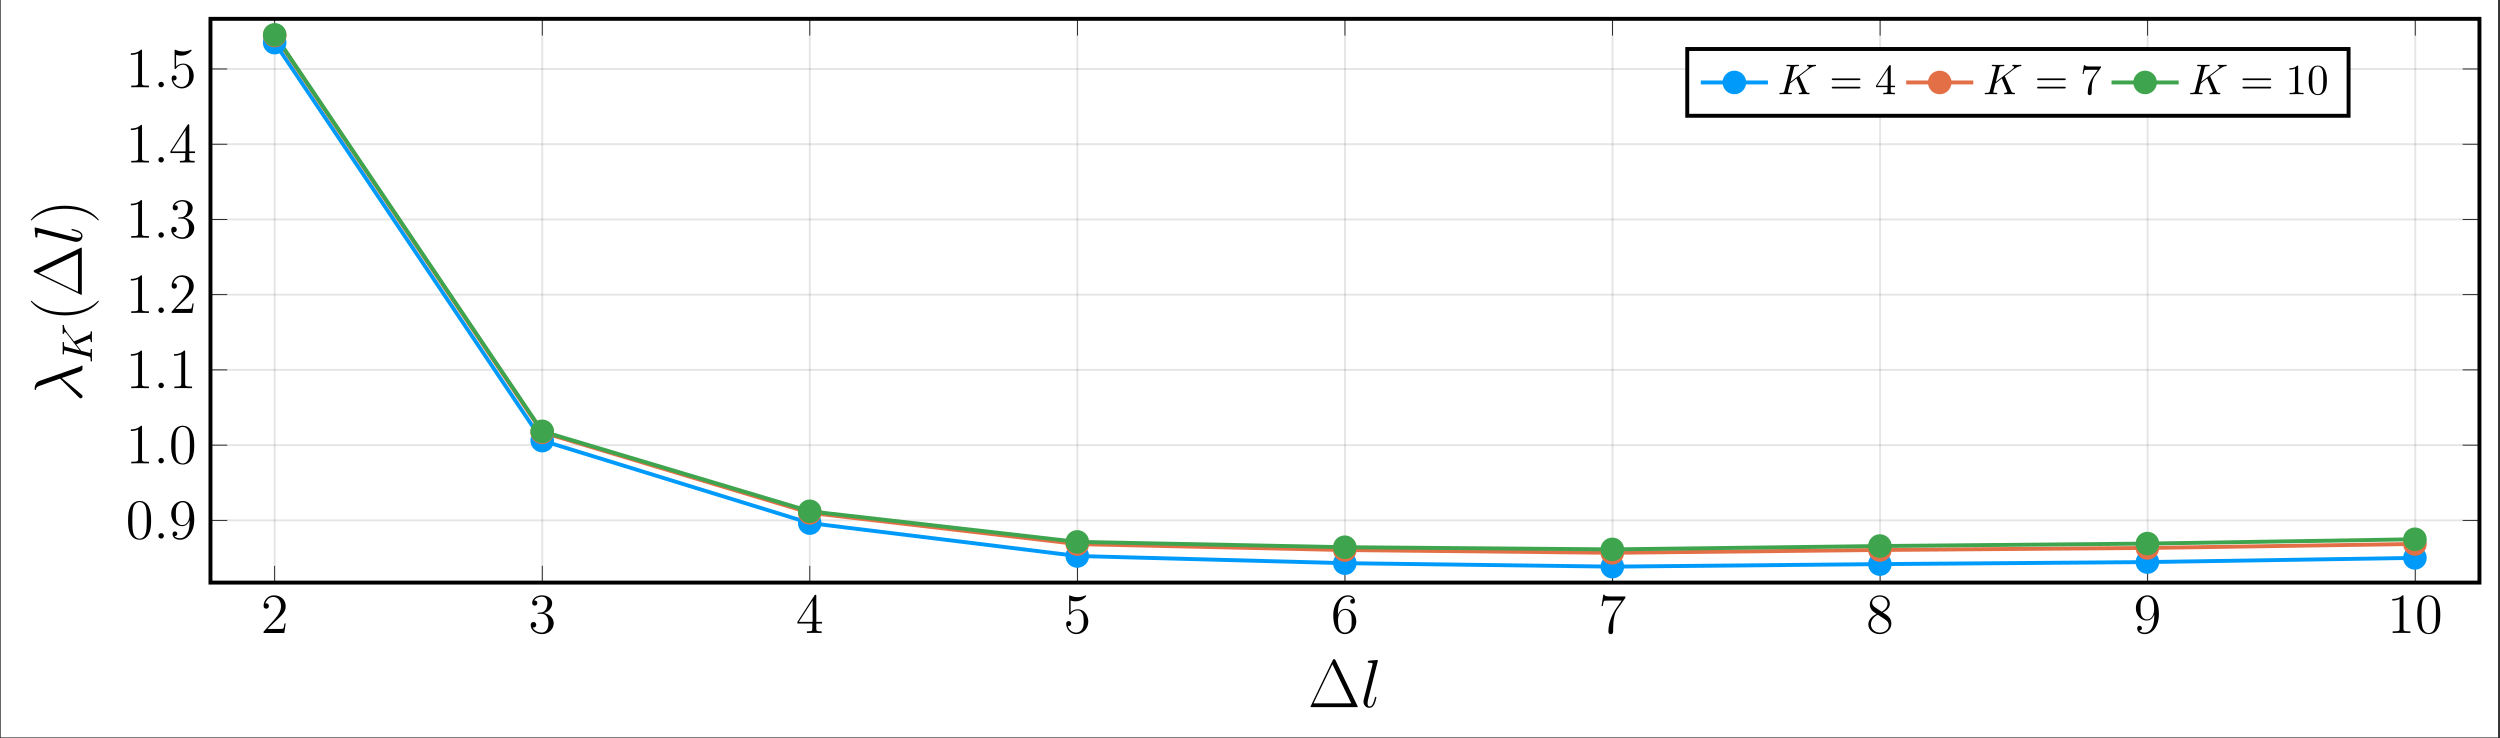 <?xml version="1.0" encoding="UTF-8"?>
<svg xmlns="http://www.w3.org/2000/svg" xmlns:xlink="http://www.w3.org/1999/xlink" width="632.716pt" height="186.788pt" viewBox="0 0 632.716 186.788" version="1.2">
<rect x="0" y="0" width="632.716" height="186.788" fill="#333333" stroke="none"/>
<defs>
<g>
<symbol overflow="visible" id="glyph-1661163015099869-0-0">
<path style="stroke:none;" d=""/>
</symbol>
<symbol overflow="visible" id="glyph-1661163015099869-0-1">
<path style="stroke:none;" d="M 6.297 -2.406 L 5.984 -2.406 C 5.953 -2.156 5.828 -1.375 5.688 -1.141 C 5.594 -1.016 4.766 -1.016 4.344 -1.016 L 1.688 -1.016 C 2.078 -1.344 2.953 -2.266 3.328 -2.609 C 5.5 -4.609 6.297 -5.359 6.297 -6.781 C 6.297 -8.422 5 -9.531 3.344 -9.531 C 1.672 -9.531 0.703 -8.109 0.703 -6.875 C 0.703 -6.141 1.328 -6.141 1.375 -6.141 C 1.672 -6.141 2.047 -6.359 2.047 -6.812 C 2.047 -7.219 1.781 -7.5 1.375 -7.5 C 1.25 -7.5 1.219 -7.5 1.172 -7.484 C 1.453 -8.453 2.219 -9.109 3.156 -9.109 C 4.375 -9.109 5.109 -8.094 5.109 -6.781 C 5.109 -5.562 4.406 -4.5 3.594 -3.578 L 0.703 -0.344 L 0.703 0 L 5.938 0 Z M 6.297 -2.406 "/>
</symbol>
<symbol overflow="visible" id="glyph-1661163015099869-0-2">
<path style="stroke:none;" d="M 2.641 -5.141 C 2.391 -5.125 2.328 -5.109 2.328 -4.984 C 2.328 -4.844 2.406 -4.844 2.672 -4.844 L 3.328 -4.844 C 4.547 -4.844 5.094 -3.844 5.094 -2.469 C 5.094 -0.594 4.109 -0.094 3.406 -0.094 C 2.719 -0.094 1.547 -0.422 1.125 -1.359 C 1.594 -1.297 2 -1.547 2 -2.062 C 2 -2.484 1.703 -2.766 1.297 -2.766 C 0.953 -2.766 0.594 -2.562 0.594 -2.016 C 0.594 -0.75 1.859 0.297 3.453 0.297 C 5.156 0.297 6.422 -1 6.422 -2.453 C 6.422 -3.766 5.359 -4.797 3.984 -5.047 C 5.234 -5.406 6.031 -6.453 6.031 -7.562 C 6.031 -8.703 4.859 -9.531 3.469 -9.531 C 2.031 -9.531 0.969 -8.656 0.969 -7.609 C 0.969 -7.031 1.422 -6.922 1.641 -6.922 C 1.938 -6.922 2.281 -7.141 2.281 -7.562 C 2.281 -8.031 1.938 -8.219 1.625 -8.219 C 1.531 -8.219 1.5 -8.219 1.469 -8.203 C 2 -9.188 3.359 -9.188 3.422 -9.188 C 3.891 -9.188 4.828 -8.969 4.828 -7.562 C 4.828 -7.297 4.781 -6.484 4.375 -5.875 C 3.938 -5.25 3.453 -5.203 3.062 -5.188 Z M 2.641 -5.141 "/>
</symbol>
<symbol overflow="visible" id="glyph-1661163015099869-0-3">
<path style="stroke:none;" d="M 5.172 -9.328 C 5.172 -9.594 5.172 -9.672 4.969 -9.672 C 4.859 -9.672 4.812 -9.672 4.703 -9.5 L 0.391 -2.812 L 0.391 -2.391 L 4.156 -2.391 L 4.156 -1.094 C 4.156 -0.562 4.125 -0.422 3.078 -0.422 L 2.797 -0.422 L 2.797 0 C 3.125 -0.031 4.25 -0.031 4.656 -0.031 C 5.062 -0.031 6.203 -0.031 6.531 0 L 6.531 -0.422 L 6.25 -0.422 C 5.219 -0.422 5.172 -0.562 5.172 -1.094 L 5.172 -2.391 L 6.625 -2.391 L 6.625 -2.812 L 5.172 -2.812 Z M 4.234 -8.203 L 4.234 -2.812 L 0.75 -2.812 Z M 4.234 -8.203 "/>
</symbol>
<symbol overflow="visible" id="glyph-1661163015099869-0-4">
<path style="stroke:none;" d="M 1.828 -8.203 C 2.453 -8.016 2.953 -8 3.109 -8 C 4.734 -8 5.766 -9.188 5.766 -9.391 C 5.766 -9.438 5.734 -9.516 5.641 -9.516 C 5.609 -9.516 5.594 -9.516 5.453 -9.453 C 4.656 -9.109 3.969 -9.062 3.594 -9.062 C 2.656 -9.062 1.984 -9.359 1.703 -9.469 C 1.609 -9.516 1.578 -9.516 1.562 -9.516 C 1.453 -9.516 1.453 -9.422 1.453 -9.203 L 1.453 -4.938 C 1.453 -4.688 1.453 -4.594 1.625 -4.594 C 1.688 -4.594 1.703 -4.609 1.844 -4.781 C 2.25 -5.375 2.922 -5.719 3.641 -5.719 C 4.406 -5.719 4.766 -5.016 4.891 -4.766 C 5.125 -4.219 5.141 -3.516 5.141 -2.969 C 5.141 -2.422 5.141 -1.609 4.75 -0.953 C 4.422 -0.438 3.875 -0.094 3.234 -0.094 C 2.297 -0.094 1.359 -0.734 1.109 -1.781 C 1.172 -1.75 1.266 -1.734 1.328 -1.734 C 1.578 -1.734 1.969 -1.875 1.969 -2.359 C 1.969 -2.766 1.688 -3 1.328 -3 C 1.078 -3 0.703 -2.859 0.703 -2.312 C 0.703 -1.094 1.672 0.297 3.266 0.297 C 4.891 0.297 6.297 -1.062 6.297 -2.875 C 6.297 -4.578 5.156 -6 3.656 -6 C 2.844 -6 2.203 -5.641 1.828 -5.25 Z M 1.828 -8.203 "/>
</symbol>
<symbol overflow="visible" id="glyph-1661163015099869-0-5">
<path style="stroke:none;" d="M 1.766 -4.984 C 1.766 -8.609 3.531 -9.188 4.297 -9.188 C 4.812 -9.188 5.328 -9.031 5.609 -8.594 C 5.438 -8.594 4.891 -8.594 4.891 -8.016 C 4.891 -7.688 5.094 -7.422 5.469 -7.422 C 5.828 -7.422 6.078 -7.641 6.078 -8.047 C 6.078 -8.797 5.531 -9.531 4.281 -9.531 C 2.484 -9.531 0.594 -7.688 0.594 -4.531 C 0.594 -0.594 2.312 0.297 3.531 0.297 C 5.094 0.297 6.422 -1.062 6.422 -2.922 C 6.422 -4.828 5.094 -6.109 3.656 -6.109 C 2.375 -6.109 1.906 -5 1.766 -4.594 Z M 3.531 -0.094 C 2.625 -0.094 2.188 -0.891 2.062 -1.188 C 1.938 -1.562 1.797 -2.266 1.797 -3.266 C 1.797 -4.406 2.312 -5.812 3.594 -5.812 C 4.391 -5.812 4.797 -5.281 5.016 -4.797 C 5.25 -4.266 5.25 -3.547 5.25 -2.938 C 5.25 -2.203 5.25 -1.562 4.969 -1.016 C 4.609 -0.328 4.094 -0.094 3.531 -0.094 Z M 3.531 -0.094 "/>
</symbol>
<symbol overflow="visible" id="glyph-1661163015099869-0-6">
<path style="stroke:none;" d="M 6.812 -8.891 L 6.812 -9.234 L 3.359 -9.234 C 1.625 -9.234 1.594 -9.406 1.531 -9.688 L 1.219 -9.688 L 0.781 -6.812 L 1.094 -6.812 C 1.125 -7.078 1.266 -7.969 1.453 -8.125 C 1.562 -8.203 2.641 -8.203 2.844 -8.203 L 5.875 -8.203 L 4.359 -6.031 C 3.969 -5.469 2.516 -3.125 2.516 -0.438 C 2.516 -0.266 2.516 0.297 3.109 0.297 C 3.719 0.297 3.719 -0.266 3.719 -0.438 L 3.719 -1.156 C 3.719 -3.297 4.062 -4.953 4.734 -5.922 Z M 6.812 -8.891 "/>
</symbol>
<symbol overflow="visible" id="glyph-1661163015099869-0-7">
<path style="stroke:none;" d="M 4.266 -5.172 C 4.984 -5.562 6.031 -6.219 6.031 -7.422 C 6.031 -8.672 4.828 -9.531 3.516 -9.531 C 2.094 -9.531 0.969 -8.484 0.969 -7.172 C 0.969 -6.688 1.125 -6.203 1.516 -5.719 C 1.672 -5.531 1.688 -5.516 2.688 -4.812 C 1.297 -4.172 0.594 -3.203 0.594 -2.156 C 0.594 -0.641 2.031 0.297 3.5 0.297 C 5.094 0.297 6.422 -0.875 6.422 -2.375 C 6.422 -3.844 5.391 -4.484 4.266 -5.172 Z M 2.328 -6.469 C 2.141 -6.594 1.562 -6.969 1.562 -7.672 C 1.562 -8.594 2.531 -9.188 3.5 -9.188 C 4.531 -9.188 5.438 -8.438 5.438 -7.406 C 5.438 -6.531 4.812 -5.828 3.984 -5.375 Z M 3 -4.609 L 4.734 -3.484 C 5.094 -3.234 5.766 -2.797 5.766 -1.922 C 5.766 -0.828 4.656 -0.094 3.516 -0.094 C 2.297 -0.094 1.25 -0.969 1.25 -2.156 C 1.25 -3.281 2.062 -4.188 3 -4.609 Z M 3 -4.609 "/>
</symbol>
<symbol overflow="visible" id="glyph-1661163015099869-0-8">
<path style="stroke:none;" d="M 5.25 -4.172 C 5.25 -0.781 3.734 -0.094 2.875 -0.094 C 2.531 -0.094 1.781 -0.125 1.422 -0.625 L 1.5 -0.625 C 1.609 -0.609 2.125 -0.688 2.125 -1.219 C 2.125 -1.531 1.906 -1.812 1.531 -1.812 C 1.156 -1.812 0.938 -1.562 0.938 -1.188 C 0.938 -0.297 1.641 0.297 2.891 0.297 C 4.688 0.297 6.422 -1.609 6.422 -4.719 C 6.422 -8.562 4.812 -9.531 3.547 -9.531 C 1.984 -9.531 0.594 -8.203 0.594 -6.312 C 0.594 -4.422 1.922 -3.141 3.359 -3.141 C 4.406 -3.141 4.953 -3.906 5.25 -4.641 Z M 3.406 -3.422 C 2.5 -3.422 2.125 -4.156 1.984 -4.422 C 1.766 -4.969 1.766 -5.656 1.766 -6.297 C 1.766 -7.109 1.766 -7.797 2.141 -8.375 C 2.391 -8.766 2.781 -9.188 3.547 -9.188 C 4.375 -9.188 4.781 -8.469 4.922 -8.141 C 5.219 -7.438 5.219 -6.219 5.219 -6 C 5.219 -4.797 4.672 -3.422 3.406 -3.422 Z M 3.406 -3.422 "/>
</symbol>
<symbol overflow="visible" id="glyph-1661163015099869-0-9">
<path style="stroke:none;" d="M 4.125 -9.188 C 4.125 -9.516 4.125 -9.531 3.844 -9.531 C 3.5 -9.141 2.781 -8.609 1.297 -8.609 L 1.297 -8.203 C 1.641 -8.203 2.344 -8.203 3.141 -8.562 L 3.141 -1.109 C 3.141 -0.594 3.094 -0.422 1.828 -0.422 L 1.391 -0.422 L 1.391 0 C 1.781 -0.031 3.172 -0.031 3.641 -0.031 C 4.109 -0.031 5.484 -0.031 5.875 0 L 5.875 -0.422 L 5.438 -0.422 C 4.172 -0.422 4.125 -0.594 4.125 -1.109 Z M 4.125 -9.188 "/>
</symbol>
<symbol overflow="visible" id="glyph-1661163015099869-0-10">
<path style="stroke:none;" d="M 6.422 -4.578 C 6.422 -5.781 6.344 -6.938 5.828 -8.031 C 5.25 -9.219 4.219 -9.531 3.516 -9.531 C 2.672 -9.531 1.656 -9.109 1.125 -7.922 C 0.734 -7.016 0.594 -6.125 0.594 -4.578 C 0.594 -3.188 0.688 -2.156 1.203 -1.125 C 1.766 -0.047 2.75 0.297 3.5 0.297 C 4.75 0.297 5.453 -0.438 5.875 -1.281 C 6.391 -2.344 6.422 -3.75 6.422 -4.578 Z M 3.5 0.016 C 3.031 0.016 2.109 -0.25 1.828 -1.812 C 1.672 -2.672 1.672 -3.75 1.672 -4.75 C 1.672 -5.938 1.672 -6.984 1.906 -7.844 C 2.156 -8.797 2.875 -9.234 3.5 -9.234 C 4.047 -9.234 4.875 -8.906 5.141 -7.688 C 5.328 -6.859 5.328 -5.734 5.328 -4.75 C 5.328 -3.797 5.328 -2.703 5.172 -1.828 C 4.906 -0.266 4 0.016 3.5 0.016 Z M 3.5 0.016 "/>
</symbol>
<symbol overflow="visible" id="glyph-1661163015099869-1-0">
<path style="stroke:none;" d=""/>
</symbol>
<symbol overflow="visible" id="glyph-1661163015099869-1-1">
<path style="stroke:none;" d="M 2.641 -0.688 C 2.641 -1.109 2.297 -1.391 1.953 -1.391 C 1.531 -1.391 1.25 -1.047 1.25 -0.703 C 1.25 -0.281 1.594 0 1.938 0 C 2.344 0 2.641 -0.344 2.641 -0.688 Z M 2.641 -0.688 "/>
</symbol>
<symbol overflow="visible" id="glyph-1661163015099869-2-0">
<path style="stroke:none;" d=""/>
</symbol>
<symbol overflow="visible" id="glyph-1661163015099869-2-1">
<path style="stroke:none;" d="M 6.984 -11.875 C 6.844 -12.156 6.781 -12.156 6.641 -12.156 C 6.438 -12.156 6.422 -12.125 6.297 -11.891 L 0.719 -0.297 C 0.703 -0.266 0.641 -0.109 0.641 -0.094 C 0.641 -0.016 0.656 0 0.969 0 L 12.297 0 C 12.609 0 12.625 -0.016 12.625 -0.094 C 12.625 -0.109 12.562 -0.266 12.547 -0.297 Z M 6.203 -10.859 L 10.969 -0.969 L 1.422 -0.969 Z M 6.203 -10.859 "/>
</symbol>
<symbol overflow="visible" id="glyph-1661163015099869-3-0">
<path style="stroke:none;" d=""/>
</symbol>
<symbol overflow="visible" id="glyph-1661163015099869-3-1">
<path style="stroke:none;" d="M 4.375 -11.516 C 4.391 -11.578 4.422 -11.688 4.422 -11.766 C 4.422 -11.938 4.25 -11.938 4.219 -11.938 C 4.203 -11.938 3.578 -11.891 3.266 -11.859 C 2.969 -11.828 2.719 -11.797 2.406 -11.781 C 2 -11.75 1.875 -11.734 1.875 -11.422 C 1.875 -11.25 2.047 -11.25 2.219 -11.25 C 3.094 -11.25 3.094 -11.094 3.094 -10.922 C 3.094 -10.859 3.094 -10.828 3.016 -10.516 L 0.875 -1.984 C 0.828 -1.797 0.797 -1.656 0.797 -1.375 C 0.797 -0.516 1.422 0.172 2.312 0.172 C 2.875 0.172 3.25 -0.203 3.531 -0.734 C 3.812 -1.312 4.062 -2.391 4.062 -2.453 C 4.062 -2.547 3.984 -2.609 3.891 -2.609 C 3.734 -2.609 3.719 -2.531 3.641 -2.266 C 3.344 -1.078 3.031 -0.172 2.344 -0.172 C 1.828 -0.172 1.828 -0.719 1.828 -0.969 C 1.828 -1.031 1.828 -1.391 1.938 -1.875 Z M 4.375 -11.516 "/>
</symbol>
<symbol overflow="visible" id="glyph-1661163015099869-4-0">
<path style="stroke:none;" d=""/>
</symbol>
<symbol overflow="visible" id="glyph-1661163015099869-4-1">
<path style="stroke:none;" d="M -10.719 -5.312 C -11.938 -4.891 -11.938 -3.531 -11.938 -3.297 C -11.938 -3.203 -11.938 -3.016 -11.766 -3.016 C -11.625 -3.016 -11.609 -3.109 -11.594 -3.203 C -11.562 -3.453 -11.531 -3.672 -11.031 -3.938 C -10.703 -4.109 -5.562 -5.891 -5.516 -5.891 C -5.5 -5.891 -5.484 -5.859 -5.344 -5.734 L -0.828 -1.25 C -0.625 -1.047 -0.484 -0.906 -0.266 -0.906 C -0.016 -0.906 0.188 -1.125 0.188 -1.391 C 0.188 -1.469 0.156 -1.656 0.047 -1.75 C -0.203 -2.031 -3.219 -4.484 -5.078 -6.062 C -3.734 -6.5 -2.156 -7.047 -0.703 -7.594 C -0.453 -7.672 -0.203 -7.766 0.016 -8 C 0.172 -8.172 0.172 -8.203 0.172 -8.688 L 0.172 -9.016 C 0.172 -9.078 0.172 -9.203 0.031 -9.203 C -0.031 -9.203 -0.047 -9.188 -0.125 -9.125 C -0.312 -8.969 -0.625 -8.844 -0.828 -8.781 Z M -10.719 -5.312 "/>
</symbol>
<symbol overflow="visible" id="glyph-1661163015099869-4-2">
<path style="stroke:none;" d="M -11.516 -4.375 C -11.578 -4.391 -11.688 -4.422 -11.766 -4.422 C -11.938 -4.422 -11.938 -4.25 -11.938 -4.219 C -11.938 -4.203 -11.891 -3.578 -11.859 -3.266 C -11.828 -2.969 -11.797 -2.719 -11.781 -2.406 C -11.75 -2 -11.734 -1.875 -11.422 -1.875 C -11.25 -1.875 -11.25 -2.047 -11.25 -2.219 C -11.25 -3.094 -11.094 -3.094 -10.922 -3.094 C -10.859 -3.094 -10.828 -3.094 -10.516 -3.016 L -1.984 -0.875 C -1.797 -0.828 -1.656 -0.797 -1.375 -0.797 C -0.516 -0.797 0.172 -1.422 0.172 -2.312 C 0.172 -2.875 -0.203 -3.25 -0.734 -3.531 C -1.312 -3.812 -2.391 -4.062 -2.453 -4.062 C -2.547 -4.062 -2.609 -3.984 -2.609 -3.891 C -2.609 -3.734 -2.531 -3.719 -2.266 -3.641 C -1.078 -3.344 -0.172 -3.031 -0.172 -2.344 C -0.172 -1.828 -0.719 -1.828 -0.969 -1.828 C -1.031 -1.828 -1.391 -1.828 -1.875 -1.938 Z M -11.516 -4.375 "/>
</symbol>
<symbol overflow="visible" id="glyph-1661163015099869-5-0">
<path style="stroke:none;" d=""/>
</symbol>
<symbol overflow="visible" id="glyph-1661163015099869-5-1">
<path style="stroke:none;" d="M -4.406 -5.547 C -4.438 -5.531 -4.516 -5.484 -4.547 -5.484 C -4.562 -5.484 -4.719 -5.688 -4.797 -5.812 L -6.266 -7.703 C -7.031 -8.734 -7.062 -9.156 -7.094 -9.484 C -7.109 -9.578 -7.125 -9.688 -7.312 -9.688 C -7.359 -9.688 -7.438 -9.656 -7.438 -9.562 C -7.438 -9.328 -7.406 -9.047 -7.406 -8.781 C -7.406 -8.391 -7.438 -7.969 -7.438 -7.578 C -7.438 -7.5 -7.438 -7.375 -7.219 -7.375 C -7.141 -7.375 -7.109 -7.422 -7.094 -7.5 C -7.078 -7.75 -7.031 -7.844 -6.875 -7.844 C -6.672 -7.844 -6.422 -7.516 -6.375 -7.453 L -3.109 -3.203 L -6.594 -4.078 C -6.984 -4.172 -7.094 -4.188 -7.094 -4.984 C -7.094 -5.266 -7.094 -5.359 -7.312 -5.359 C -7.422 -5.359 -7.438 -5.266 -7.438 -5.203 C -7.438 -4.906 -7.406 -4.109 -7.406 -3.812 C -7.406 -3.5 -7.438 -2.719 -7.438 -2.406 C -7.438 -2.328 -7.438 -2.188 -7.234 -2.188 C -7.094 -2.188 -7.094 -2.281 -7.094 -2.5 C -7.094 -2.641 -7.094 -2.844 -7.078 -2.969 C -7.062 -3.141 -7.031 -3.219 -6.906 -3.219 C -6.859 -3.219 -6.828 -3.203 -6.703 -3.172 L -0.844 -1.703 C -0.422 -1.594 -0.344 -1.578 -0.344 -0.719 C -0.344 -0.531 -0.344 -0.406 -0.125 -0.406 C 0 -0.406 0 -0.547 0 -0.578 C 0 -0.875 -0.031 -1.656 -0.031 -1.953 C -0.031 -2.188 -0.016 -2.422 -0.016 -2.656 C -0.016 -2.891 0 -3.141 0 -3.359 C 0 -3.438 0 -3.578 -0.219 -3.578 C -0.344 -3.578 -0.344 -3.484 -0.344 -3.281 C -0.344 -2.875 -0.344 -2.562 -0.531 -2.562 C -0.609 -2.562 -0.844 -2.641 -1.016 -2.672 C -1.578 -2.828 -2.156 -2.969 -2.719 -3.109 L -3.984 -4.734 L -1.062 -5.984 C -0.766 -6.125 -0.734 -6.125 -0.672 -6.125 C -0.344 -6.125 -0.344 -5.656 -0.344 -5.547 C -0.344 -5.438 -0.344 -5.312 -0.125 -5.312 C 0 -5.312 0 -5.453 0 -5.469 C 0 -5.906 -0.031 -6.359 -0.031 -6.797 C -0.031 -7.031 0 -7.625 0 -7.859 C 0 -7.922 0 -8.062 -0.219 -8.062 C -0.344 -8.062 -0.344 -7.938 -0.344 -7.844 C -0.344 -7.391 -0.453 -7.25 -0.828 -7.094 Z M -4.406 -5.547 "/>
</symbol>
<symbol overflow="visible" id="glyph-1661163015099869-6-0">
<path style="stroke:none;" d=""/>
</symbol>
<symbol overflow="visible" id="glyph-1661163015099869-6-1">
<path style="stroke:none;" d="M 4.203 -5.266 C 4.188 -5.266 4.141 -5.266 4.094 -5.219 C 3.281 -4.422 1.078 -2.312 -4.281 -2.312 C -9.656 -2.312 -11.828 -4.391 -12.703 -5.234 C -12.719 -5.234 -12.75 -5.266 -12.797 -5.266 C -12.844 -5.266 -12.891 -5.219 -12.891 -5.141 C -12.891 -4.953 -11.609 -3.5 -9.719 -2.656 C -7.812 -1.797 -5.953 -1.547 -4.297 -1.547 C -3.062 -1.547 -0.969 -1.672 1.25 -2.703 C 3.047 -3.531 4.297 -4.938 4.297 -5.141 C 4.297 -5.234 4.266 -5.266 4.203 -5.266 Z M 4.203 -5.266 "/>
</symbol>
<symbol overflow="visible" id="glyph-1661163015099869-6-2">
<path style="stroke:none;" d="M -11.875 -6.984 C -12.156 -6.844 -12.156 -6.781 -12.156 -6.641 C -12.156 -6.438 -12.125 -6.422 -11.891 -6.297 L -0.297 -0.719 C -0.266 -0.703 -0.109 -0.641 -0.094 -0.641 C -0.016 -0.641 0 -0.656 0 -0.969 L 0 -12.297 C 0 -12.609 -0.016 -12.625 -0.094 -12.625 C -0.109 -12.625 -0.266 -12.562 -0.297 -12.547 Z M -10.859 -6.203 L -0.969 -10.969 L -0.969 -1.422 Z M -10.859 -6.203 "/>
</symbol>
<symbol overflow="visible" id="glyph-1661163015099869-6-3">
<path style="stroke:none;" d="M -4.281 -4.531 C -5.516 -4.531 -7.625 -4.406 -9.844 -3.375 C -11.625 -2.547 -12.891 -1.141 -12.891 -0.922 C -12.891 -0.875 -12.875 -0.812 -12.781 -0.812 C -12.75 -0.812 -12.734 -0.828 -12.703 -0.844 C -11.828 -1.672 -9.656 -3.766 -4.297 -3.766 C 1.062 -3.766 3.25 -1.688 4.109 -0.844 C 4.141 -0.828 4.156 -0.812 4.203 -0.812 C 4.281 -0.812 4.297 -0.875 4.297 -0.922 C 4.297 -1.125 3.031 -2.578 1.141 -3.422 C -0.781 -4.281 -2.625 -4.531 -4.281 -4.531 Z M -4.281 -4.531 "/>
</symbol>
<symbol overflow="visible" id="glyph-1661163015099869-7-0">
<path style="stroke:none;" d=""/>
</symbol>
<symbol overflow="visible" id="glyph-1661163015099869-7-1">
<path style="stroke:none;" d="M 5.547 -4.406 C 5.531 -4.438 5.484 -4.516 5.484 -4.547 C 5.484 -4.562 5.688 -4.719 5.812 -4.797 L 7.703 -6.266 C 8.734 -7.031 9.156 -7.062 9.484 -7.094 C 9.578 -7.109 9.688 -7.125 9.688 -7.312 C 9.688 -7.359 9.656 -7.438 9.562 -7.438 C 9.328 -7.438 9.047 -7.406 8.781 -7.406 C 8.391 -7.406 7.969 -7.438 7.578 -7.438 C 7.5 -7.438 7.375 -7.438 7.375 -7.219 C 7.375 -7.141 7.422 -7.109 7.5 -7.094 C 7.75 -7.078 7.844 -7.031 7.844 -6.875 C 7.844 -6.672 7.516 -6.422 7.453 -6.375 L 3.203 -3.109 L 4.078 -6.594 C 4.172 -6.984 4.188 -7.094 4.984 -7.094 C 5.266 -7.094 5.359 -7.094 5.359 -7.312 C 5.359 -7.422 5.266 -7.438 5.203 -7.438 C 4.906 -7.438 4.109 -7.406 3.812 -7.406 C 3.5 -7.406 2.719 -7.438 2.406 -7.438 C 2.328 -7.438 2.188 -7.438 2.188 -7.234 C 2.188 -7.094 2.281 -7.094 2.5 -7.094 C 2.641 -7.094 2.844 -7.094 2.969 -7.078 C 3.141 -7.062 3.219 -7.031 3.219 -6.906 C 3.219 -6.859 3.203 -6.828 3.172 -6.703 L 1.703 -0.844 C 1.594 -0.422 1.578 -0.344 0.719 -0.344 C 0.531 -0.344 0.406 -0.344 0.406 -0.125 C 0.406 0 0.547 0 0.578 0 C 0.875 0 1.656 -0.031 1.953 -0.031 C 2.188 -0.031 2.422 -0.016 2.656 -0.016 C 2.891 -0.016 3.141 0 3.359 0 C 3.438 0 3.578 0 3.578 -0.219 C 3.578 -0.344 3.484 -0.344 3.281 -0.344 C 2.875 -0.344 2.562 -0.344 2.562 -0.531 C 2.562 -0.609 2.641 -0.844 2.672 -1.016 C 2.828 -1.578 2.969 -2.156 3.109 -2.719 L 4.734 -3.984 L 5.984 -1.062 C 6.125 -0.766 6.125 -0.734 6.125 -0.672 C 6.125 -0.344 5.656 -0.344 5.547 -0.344 C 5.438 -0.344 5.312 -0.344 5.312 -0.125 C 5.312 0 5.453 0 5.469 0 C 5.906 0 6.359 -0.031 6.797 -0.031 C 7.031 -0.031 7.625 0 7.859 0 C 7.922 0 8.062 0 8.062 -0.219 C 8.062 -0.344 7.938 -0.344 7.844 -0.344 C 7.391 -0.344 7.25 -0.453 7.094 -0.828 Z M 5.547 -4.406 "/>
</symbol>
<symbol overflow="visible" id="glyph-1661163015099869-8-0">
<path style="stroke:none;" d=""/>
</symbol>
<symbol overflow="visible" id="glyph-1661163015099869-8-1">
<path style="stroke:none;" d="M 7.484 -3.562 C 7.641 -3.562 7.859 -3.562 7.859 -3.781 C 7.859 -4 7.641 -4 7.5 -4 L 0.969 -4 C 0.812 -4 0.609 -4 0.609 -3.781 C 0.609 -3.562 0.812 -3.562 0.984 -3.562 Z M 7.5 -1.453 C 7.641 -1.453 7.859 -1.453 7.859 -1.672 C 7.859 -1.891 7.641 -1.891 7.484 -1.891 L 0.984 -1.891 C 0.812 -1.891 0.609 -1.891 0.609 -1.672 C 0.609 -1.453 0.812 -1.453 0.969 -1.453 Z M 7.5 -1.453 "/>
</symbol>
<symbol overflow="visible" id="glyph-1661163015099869-8-2">
<path style="stroke:none;" d="M 3.203 -1.797 L 3.203 -0.844 C 3.203 -0.453 3.188 -0.344 2.375 -0.344 L 2.141 -0.344 L 2.141 0 C 2.594 -0.031 3.156 -0.031 3.609 -0.031 C 4.078 -0.031 4.656 -0.031 5.094 0 L 5.094 -0.344 L 4.875 -0.344 C 4.062 -0.344 4.047 -0.453 4.047 -0.844 L 4.047 -1.797 L 5.125 -1.797 L 5.125 -2.141 L 4.047 -2.141 L 4.047 -7.094 C 4.047 -7.312 4.047 -7.375 3.859 -7.375 C 3.766 -7.375 3.734 -7.375 3.641 -7.25 L 0.312 -2.141 L 0.312 -1.797 Z M 3.266 -2.141 L 0.609 -2.141 L 3.266 -6.203 Z M 3.266 -2.141 "/>
</symbol>
<symbol overflow="visible" id="glyph-1661163015099869-8-3">
<path style="stroke:none;" d="M 5.188 -6.625 C 5.281 -6.766 5.281 -6.781 5.281 -7.016 L 2.641 -7.016 C 1.312 -7.016 1.281 -7.156 1.234 -7.359 L 0.969 -7.359 L 0.609 -5.125 L 0.875 -5.125 C 0.922 -5.297 1.016 -5.984 1.156 -6.109 C 1.234 -6.172 2.078 -6.172 2.219 -6.172 L 4.469 -6.172 C 4.359 -6 3.5 -4.812 3.25 -4.453 C 2.281 -2.984 1.922 -1.469 1.922 -0.359 C 1.922 -0.25 1.922 0.234 2.422 0.234 C 2.922 0.234 2.922 -0.25 2.922 -0.359 L 2.922 -0.922 C 2.922 -1.516 2.953 -2.109 3.031 -2.703 C 3.078 -2.953 3.234 -3.891 3.719 -4.562 Z M 5.188 -6.625 "/>
</symbol>
<symbol overflow="visible" id="glyph-1661163015099869-8-4">
<path style="stroke:none;" d="M 3.203 -6.969 C 3.203 -7.234 3.203 -7.25 2.953 -7.25 C 2.281 -6.562 1.312 -6.562 0.969 -6.562 L 0.969 -6.219 C 1.188 -6.219 1.828 -6.219 2.391 -6.5 L 2.391 -0.859 C 2.391 -0.469 2.359 -0.344 1.391 -0.344 L 1.031 -0.344 L 1.031 0 C 1.422 -0.031 2.359 -0.031 2.797 -0.031 C 3.234 -0.031 4.188 -0.031 4.562 0 L 4.562 -0.344 L 4.219 -0.344 C 3.234 -0.344 3.203 -0.453 3.203 -0.859 Z M 3.203 -6.969 "/>
</symbol>
<symbol overflow="visible" id="glyph-1661163015099869-8-5">
<path style="stroke:none;" d="M 5.016 -3.484 C 5.016 -4.359 4.953 -5.234 4.578 -6.031 C 4.078 -7.078 3.188 -7.25 2.719 -7.25 C 2.062 -7.25 1.281 -6.969 0.828 -5.953 C 0.484 -5.203 0.422 -4.359 0.422 -3.484 C 0.422 -2.672 0.469 -1.688 0.922 -0.859 C 1.391 0.016 2.172 0.234 2.719 0.234 C 3.297 0.234 4.125 0.016 4.609 -1.031 C 4.953 -1.781 5.016 -2.625 5.016 -3.484 Z M 2.719 0 C 2.281 0 1.641 -0.266 1.453 -1.312 C 1.328 -1.969 1.328 -2.969 1.328 -3.609 C 1.328 -4.312 1.328 -5.031 1.422 -5.625 C 1.625 -6.922 2.438 -7.016 2.719 -7.016 C 3.078 -7.016 3.797 -6.812 4 -5.734 C 4.109 -5.125 4.109 -4.297 4.109 -3.609 C 4.109 -2.797 4.109 -2.062 3.984 -1.359 C 3.828 -0.328 3.203 0 2.719 0 Z M 2.719 0 "/>
</symbol>
</g>
<clipPath id="clip-1661163015099869-1">
  <path d="M 0.219 0 L 632.215 0 L 632.215 186.578 L 0.219 186.578 Z M 0.219 0 "/>
</clipPath>
<clipPath id="clip-1661163015099869-2">
  <path d="M 55 4.785 L 626 4.785 L 626 147.445 L 55 147.445 Z M 55 4.785 "/>
</clipPath>
</defs>
<g id="surface1">
<g clip-path="url(#clip-1661163015099869-1)" clip-rule="nonzero">
<path style=" stroke:none;fill-rule:nonzero;fill:rgb(100%,100%,100%);fill-opacity:1;" d="M 0.219 186.578 L 634.586 186.578 L 634.586 -0.699 L 0.219 -0.699 Z M 0.219 186.578 "/>
<path style=" stroke:none;fill-rule:nonzero;fill:rgb(100%,100%,100%);fill-opacity:1;" d="M 0.215 186.578 L 0.215 0 L 632.223 0 L 632.223 186.578 Z M 0.215 186.578 "/>
</g>
<path style=" stroke:none;fill-rule:nonzero;fill:rgb(100%,100%,100%);fill-opacity:1;" d="M 53.266 147.445 L 627.438 147.445 L 627.438 4.785 L 53.266 4.785 Z M 53.266 147.445 "/>
<path style="fill:none;stroke-width:0.498;stroke-linecap:butt;stroke-linejoin:miter;stroke:rgb(0%,0%,0%);stroke-opacity:0.1;stroke-miterlimit:10;" d="M 16.268 0 L 16.268 142.822 M 84.052 0 L 84.052 142.822 M 151.84 0 L 151.84 142.822 M 219.624 0 L 219.624 142.822 M 287.412 0 L 287.412 142.822 M 355.196 0 L 355.196 142.822 M 422.983 0 L 422.983 142.822 M 490.767 0 L 490.767 142.822 M 558.555 0 L 558.555 142.822 " transform="matrix(0.999,0,0,-0.999,53.266,147.446)"/>
<path style="fill:none;stroke-width:0.498;stroke-linecap:butt;stroke-linejoin:miter;stroke:rgb(0%,0%,0%);stroke-opacity:0.1;stroke-miterlimit:10;" d="M 0 15.768 L 574.824 15.768 M 0 34.825 L 574.824 34.825 M 0 53.886 L 574.824 53.886 M 0 72.942 L 574.824 72.942 M 0 92.003 L 574.824 92.003 M 0 111.06 L 574.824 111.06 M 0 130.121 L 574.824 130.121 " transform="matrix(0.999,0,0,-0.999,53.266,147.446)"/>
<path style="fill:none;stroke-width:0.199;stroke-linecap:butt;stroke-linejoin:miter;stroke:rgb(0%,0%,0%);stroke-opacity:1;stroke-miterlimit:10;" d="M 16.268 0 L 16.268 4.251 M 84.052 0 L 84.052 4.251 M 151.84 0 L 151.84 4.251 M 219.624 0 L 219.624 4.251 M 287.412 0 L 287.412 4.251 M 355.196 0 L 355.196 4.251 M 422.983 0 L 422.983 4.251 M 490.767 0 L 490.767 4.251 M 558.555 0 L 558.555 4.251 M 16.268 142.822 L 16.268 138.571 M 84.052 142.822 L 84.052 138.571 M 151.84 142.822 L 151.84 138.571 M 219.624 142.822 L 219.624 138.571 M 287.412 142.822 L 287.412 138.571 M 355.196 142.822 L 355.196 138.571 M 422.983 142.822 L 422.983 138.571 M 490.767 142.822 L 490.767 138.571 M 558.555 142.822 L 558.555 138.571 " transform="matrix(0.999,0,0,-0.999,53.266,147.446)"/>
<path style="fill:none;stroke-width:0.199;stroke-linecap:butt;stroke-linejoin:miter;stroke:rgb(0%,0%,0%);stroke-opacity:1;stroke-miterlimit:10;" d="M 0 15.768 L 4.251 15.768 M 0 34.825 L 4.251 34.825 M 0 53.886 L 4.251 53.886 M 0 72.942 L 4.251 72.942 M 0 92.003 L 4.251 92.003 M 0 111.06 L 4.251 111.06 M 0 130.121 L 4.251 130.121 M 574.824 15.768 L 570.569 15.768 M 574.824 34.825 L 570.569 34.825 M 574.824 53.886 L 570.569 53.886 M 574.824 72.942 L 570.569 72.942 M 574.824 92.003 L 570.569 92.003 M 574.824 111.06 L 570.569 111.06 M 574.824 130.121 L 570.569 130.121 " transform="matrix(0.999,0,0,-0.999,53.266,147.446)"/>
<path style="fill:none;stroke-width:0.996;stroke-linecap:butt;stroke-linejoin:miter;stroke:rgb(0%,0%,0%);stroke-opacity:1;stroke-miterlimit:10;" d="M 0 0 L 0 142.822 L 574.824 142.822 L 574.824 0 Z M 0 0 " transform="matrix(0.999,0,0,-0.999,53.266,147.446)"/>
<g style="fill:rgb(0%,0%,0%);fill-opacity:1;">
  <use xlink:href="#glyph-1661163015099869-0-1" x="66.008" y="160.196"/>
</g>
<g style="fill:rgb(0%,0%,0%);fill-opacity:1;">
  <use xlink:href="#glyph-1661163015099869-0-2" x="133.715" y="160.196"/>
</g>
<g style="fill:rgb(0%,0%,0%);fill-opacity:1;">
  <use xlink:href="#glyph-1661163015099869-0-3" x="201.423" y="160.196"/>
</g>
<g style="fill:rgb(0%,0%,0%);fill-opacity:1;">
  <use xlink:href="#glyph-1661163015099869-0-4" x="269.132" y="160.196"/>
</g>
<g style="fill:rgb(0%,0%,0%);fill-opacity:1;">
  <use xlink:href="#glyph-1661163015099869-0-5" x="336.84" y="160.196"/>
</g>
<g style="fill:rgb(0%,0%,0%);fill-opacity:1;">
  <use xlink:href="#glyph-1661163015099869-0-6" x="404.547" y="160.196"/>
</g>
<g style="fill:rgb(0%,0%,0%);fill-opacity:1;">
  <use xlink:href="#glyph-1661163015099869-0-7" x="472.255" y="160.196"/>
</g>
<g style="fill:rgb(0%,0%,0%);fill-opacity:1;">
  <use xlink:href="#glyph-1661163015099869-0-8" x="539.963" y="160.196"/>
</g>
<g style="fill:rgb(0%,0%,0%);fill-opacity:1;">
  <use xlink:href="#glyph-1661163015099869-0-9" x="604.163" y="160.196"/>
  <use xlink:href="#glyph-1661163015099869-0-10" x="611.179" y="160.196"/>
</g>
<g style="fill:rgb(0%,0%,0%);fill-opacity:1;">
  <use xlink:href="#glyph-1661163015099869-0-10" x="31.821" y="136.313"/>
</g>
<g style="fill:rgb(0%,0%,0%);fill-opacity:1;">
  <use xlink:href="#glyph-1661163015099869-1-1" x="38.837" y="136.313"/>
</g>
<g style="fill:rgb(0%,0%,0%);fill-opacity:1;">
  <use xlink:href="#glyph-1661163015099869-0-8" x="42.735" y="136.313"/>
</g>
<g style="fill:rgb(0%,0%,0%);fill-opacity:1;">
  <use xlink:href="#glyph-1661163015099869-0-9" x="31.821" y="117.276"/>
</g>
<g style="fill:rgb(0%,0%,0%);fill-opacity:1;">
  <use xlink:href="#glyph-1661163015099869-1-1" x="38.837" y="117.276"/>
</g>
<g style="fill:rgb(0%,0%,0%);fill-opacity:1;">
  <use xlink:href="#glyph-1661163015099869-0-10" x="42.735" y="117.276"/>
</g>
<g style="fill:rgb(0%,0%,0%);fill-opacity:1;">
  <use xlink:href="#glyph-1661163015099869-0-9" x="31.821" y="98.24"/>
</g>
<g style="fill:rgb(0%,0%,0%);fill-opacity:1;">
  <use xlink:href="#glyph-1661163015099869-1-1" x="38.837" y="98.24"/>
</g>
<g style="fill:rgb(0%,0%,0%);fill-opacity:1;">
  <use xlink:href="#glyph-1661163015099869-0-9" x="42.735" y="98.24"/>
</g>
<g style="fill:rgb(0%,0%,0%);fill-opacity:1;">
  <use xlink:href="#glyph-1661163015099869-0-9" x="31.821" y="79.202"/>
</g>
<g style="fill:rgb(0%,0%,0%);fill-opacity:1;">
  <use xlink:href="#glyph-1661163015099869-1-1" x="38.837" y="79.202"/>
</g>
<g style="fill:rgb(0%,0%,0%);fill-opacity:1;">
  <use xlink:href="#glyph-1661163015099869-0-1" x="42.735" y="79.202"/>
</g>
<g style="fill:rgb(0%,0%,0%);fill-opacity:1;">
  <use xlink:href="#glyph-1661163015099869-0-9" x="31.821" y="60.166"/>
</g>
<g style="fill:rgb(0%,0%,0%);fill-opacity:1;">
  <use xlink:href="#glyph-1661163015099869-1-1" x="38.837" y="60.166"/>
</g>
<g style="fill:rgb(0%,0%,0%);fill-opacity:1;">
  <use xlink:href="#glyph-1661163015099869-0-2" x="42.735" y="60.166"/>
</g>
<g style="fill:rgb(0%,0%,0%);fill-opacity:1;">
  <use xlink:href="#glyph-1661163015099869-0-9" x="31.821" y="41.129"/>
</g>
<g style="fill:rgb(0%,0%,0%);fill-opacity:1;">
  <use xlink:href="#glyph-1661163015099869-1-1" x="38.837" y="41.129"/>
</g>
<g style="fill:rgb(0%,0%,0%);fill-opacity:1;">
  <use xlink:href="#glyph-1661163015099869-0-3" x="42.735" y="41.129"/>
</g>
<g style="fill:rgb(0%,0%,0%);fill-opacity:1;">
  <use xlink:href="#glyph-1661163015099869-0-9" x="31.821" y="22.092"/>
</g>
<g style="fill:rgb(0%,0%,0%);fill-opacity:1;">
  <use xlink:href="#glyph-1661163015099869-1-1" x="38.837" y="22.092"/>
</g>
<g style="fill:rgb(0%,0%,0%);fill-opacity:1;">
  <use xlink:href="#glyph-1661163015099869-0-4" x="42.735" y="22.092"/>
</g>
<g clip-path="url(#clip-1661163015099869-2)" clip-rule="nonzero">
<path style="fill:none;stroke-width:0.996;stroke-linecap:butt;stroke-linejoin:miter;stroke:rgb(0%,60.559%,97.87%);stroke-opacity:1;stroke-miterlimit:10;" d="M 16.268 136.808 L 84.052 35.971 L 151.84 15.068 L 219.624 6.738 L 287.412 4.92 L 355.196 4.044 L 422.983 4.681 L 490.767 5.198 L 558.555 6.261 " transform="matrix(0.999,0,0,-0.999,53.266,147.446)"/>
<path style="fill:none;stroke-width:0.996;stroke-linecap:butt;stroke-linejoin:miter;stroke:rgb(88.889%,43.559%,27.809%);stroke-opacity:1;stroke-miterlimit:10;" d="M 16.268 138.611 L 84.052 38.067 L 151.84 17.669 L 219.624 9.757 L 287.412 8.248 L 355.196 7.548 L 422.983 8.264 L 490.767 8.776 L 558.555 9.785 " transform="matrix(0.999,0,0,-0.999,53.266,147.446)"/>
<path style="fill:none;stroke-width:0.996;stroke-linecap:butt;stroke-linejoin:miter;stroke:rgb(24.219%,64.33%,30.44%);stroke-opacity:1;stroke-miterlimit:10;" d="M 16.268 138.783 L 84.052 38.321 L 151.84 18.064 L 219.624 10.309 L 287.412 8.964 L 355.196 8.412 L 422.983 9.261 L 490.767 9.883 L 558.555 10.978 " transform="matrix(0.999,0,0,-0.999,53.266,147.446)"/>
</g>
<path style=" stroke:none;fill-rule:nonzero;fill:rgb(0%,60.559%,97.87%);fill-opacity:1;" d="M 72.5 10.793 C 72.5 9.145 71.164 7.805 69.516 7.805 C 67.867 7.805 66.531 9.145 66.531 10.793 C 66.531 12.441 67.867 13.777 69.516 13.777 C 71.164 13.777 72.5 12.441 72.5 10.793 Z M 72.5 10.793 "/>
<path style=" stroke:none;fill-rule:nonzero;fill:rgb(0%,60.559%,97.87%);fill-opacity:1;" d="M 140.211 111.516 C 140.211 109.867 138.875 108.531 137.223 108.531 C 135.574 108.531 134.238 109.867 134.238 111.516 C 134.238 113.164 135.574 114.5 137.223 114.5 C 138.875 114.5 140.211 113.164 140.211 111.516 Z M 140.211 111.516 "/>
<path style=" stroke:none;fill-rule:nonzero;fill:rgb(0%,60.559%,97.87%);fill-opacity:1;" d="M 207.918 132.395 C 207.918 130.746 206.582 129.41 204.934 129.41 C 203.285 129.41 201.949 130.746 201.949 132.395 C 201.949 134.043 203.285 135.379 204.934 135.379 C 206.582 135.379 207.918 134.043 207.918 132.395 Z M 207.918 132.395 "/>
<path style=" stroke:none;fill-rule:nonzero;fill:rgb(0%,60.559%,97.87%);fill-opacity:1;" d="M 275.629 140.715 C 275.629 139.066 274.293 137.73 272.641 137.73 C 270.992 137.73 269.656 139.066 269.656 140.715 C 269.656 142.367 270.992 143.703 272.641 143.703 C 274.293 143.703 275.629 142.367 275.629 140.715 Z M 275.629 140.715 "/>
<path style=" stroke:none;fill-rule:nonzero;fill:rgb(0%,60.559%,97.87%);fill-opacity:1;" d="M 343.336 142.531 C 343.336 140.883 342 139.547 340.352 139.547 C 338.703 139.547 337.367 140.883 337.367 142.531 C 337.367 144.18 338.703 145.516 340.352 145.516 C 342 145.516 343.336 144.18 343.336 142.531 Z M 343.336 142.531 "/>
<path style=" stroke:none;fill-rule:nonzero;fill:rgb(0%,60.559%,97.87%);fill-opacity:1;" d="M 411.047 143.406 C 411.047 141.758 409.707 140.422 408.059 140.422 C 406.41 140.422 405.074 141.758 405.074 143.406 C 405.074 145.059 406.41 146.395 408.059 146.395 C 409.707 146.395 411.047 145.059 411.047 143.406 Z M 411.047 143.406 "/>
<path style=" stroke:none;fill-rule:nonzero;fill:rgb(0%,60.559%,97.87%);fill-opacity:1;" d="M 478.754 142.77 C 478.754 141.121 477.418 139.785 475.77 139.785 C 474.121 139.785 472.785 141.121 472.785 142.77 C 472.785 144.418 474.121 145.754 475.77 145.754 C 477.418 145.754 478.754 144.418 478.754 142.77 Z M 478.754 142.77 "/>
<path style=" stroke:none;fill-rule:nonzero;fill:rgb(0%,60.559%,97.87%);fill-opacity:1;" d="M 546.465 142.254 C 546.465 140.605 545.125 139.27 543.477 139.27 C 541.828 139.27 540.492 140.605 540.492 142.254 C 540.492 143.906 541.828 145.242 543.477 145.242 C 545.125 145.242 546.465 143.906 546.465 142.254 Z M 546.465 142.254 "/>
<path style=" stroke:none;fill-rule:nonzero;fill:rgb(0%,60.559%,97.87%);fill-opacity:1;" d="M 614.172 141.191 C 614.172 139.539 612.836 138.203 611.188 138.203 C 609.539 138.203 608.199 139.539 608.199 141.191 C 608.199 142.84 609.539 144.176 611.188 144.176 C 612.836 144.176 614.172 142.84 614.172 141.191 Z M 614.172 141.191 "/>
<path style=" stroke:none;fill-rule:nonzero;fill:rgb(88.889%,43.559%,27.809%);fill-opacity:1;" d="M 72.5 8.992 C 72.5 7.344 71.164 6.008 69.516 6.008 C 67.867 6.008 66.531 7.344 66.531 8.992 C 66.531 10.641 67.867 11.977 69.516 11.977 C 71.164 11.977 72.5 10.641 72.5 8.992 Z M 72.5 8.992 "/>
<path style=" stroke:none;fill-rule:nonzero;fill:rgb(88.889%,43.559%,27.809%);fill-opacity:1;" d="M 140.211 109.422 C 140.211 107.773 138.875 106.438 137.223 106.438 C 135.574 106.438 134.238 107.773 134.238 109.422 C 134.238 111.07 135.574 112.406 137.223 112.406 C 138.875 112.406 140.211 111.07 140.211 109.422 Z M 140.211 109.422 "/>
<path style=" stroke:none;fill-rule:nonzero;fill:rgb(88.889%,43.559%,27.809%);fill-opacity:1;" d="M 207.918 129.797 C 207.918 128.145 206.582 126.809 204.934 126.809 C 203.285 126.809 201.949 128.145 201.949 129.797 C 201.949 131.445 203.285 132.781 204.934 132.781 C 206.582 132.781 207.918 131.445 207.918 129.797 Z M 207.918 129.797 "/>
<path style=" stroke:none;fill-rule:nonzero;fill:rgb(88.889%,43.559%,27.809%);fill-opacity:1;" d="M 275.629 137.699 C 275.629 136.051 274.293 134.715 272.641 134.715 C 270.992 134.715 269.656 136.051 269.656 137.699 C 269.656 139.352 270.992 140.688 272.641 140.688 C 274.293 140.688 275.629 139.352 275.629 137.699 Z M 275.629 137.699 "/>
<path style=" stroke:none;fill-rule:nonzero;fill:rgb(88.889%,43.559%,27.809%);fill-opacity:1;" d="M 343.336 139.207 C 343.336 137.559 342 136.223 340.352 136.223 C 338.703 136.223 337.367 137.559 337.367 139.207 C 337.367 140.859 338.703 142.195 340.352 142.195 C 342 142.195 343.336 140.859 343.336 139.207 Z M 343.336 139.207 "/>
<path style=" stroke:none;fill-rule:nonzero;fill:rgb(88.889%,43.559%,27.809%);fill-opacity:1;" d="M 411.047 139.906 C 411.047 138.258 409.707 136.922 408.059 136.922 C 406.41 136.922 405.074 138.258 405.074 139.906 C 405.074 141.559 406.41 142.895 408.059 142.895 C 409.707 142.895 411.047 141.559 411.047 139.906 Z M 411.047 139.906 "/>
<path style=" stroke:none;fill-rule:nonzero;fill:rgb(88.889%,43.559%,27.809%);fill-opacity:1;" d="M 478.754 139.191 C 478.754 137.543 477.418 136.207 475.77 136.207 C 474.121 136.207 472.785 137.543 472.785 139.191 C 472.785 140.844 474.121 142.18 475.77 142.18 C 477.418 142.18 478.754 140.844 478.754 139.191 Z M 478.754 139.191 "/>
<path style=" stroke:none;fill-rule:nonzero;fill:rgb(88.889%,43.559%,27.809%);fill-opacity:1;" d="M 546.465 138.68 C 546.465 137.027 545.125 135.691 543.477 135.691 C 541.828 135.691 540.492 137.027 540.492 138.68 C 540.492 140.328 541.828 141.664 543.477 141.664 C 545.125 141.664 546.465 140.328 546.465 138.68 Z M 546.465 138.68 "/>
<path style=" stroke:none;fill-rule:nonzero;fill:rgb(88.889%,43.559%,27.809%);fill-opacity:1;" d="M 614.172 137.672 C 614.172 136.02 612.836 134.684 611.188 134.684 C 609.539 134.684 608.199 136.02 608.199 137.672 C 608.199 139.32 609.539 140.656 611.188 140.656 C 612.836 140.656 614.172 139.32 614.172 137.672 Z M 614.172 137.672 "/>
<path style=" stroke:none;fill-rule:nonzero;fill:rgb(24.219%,64.33%,30.44%);fill-opacity:1;" d="M 72.5 8.82 C 72.5 7.172 71.164 5.836 69.516 5.836 C 67.867 5.836 66.531 7.172 66.531 8.82 C 66.531 10.473 67.867 11.809 69.516 11.809 C 71.164 11.809 72.5 10.473 72.5 8.82 Z M 72.5 8.82 "/>
<path style=" stroke:none;fill-rule:nonzero;fill:rgb(24.219%,64.33%,30.44%);fill-opacity:1;" d="M 140.211 109.168 C 140.211 107.52 138.875 106.18 137.223 106.18 C 135.574 106.18 134.238 107.52 134.238 109.168 C 134.238 110.816 135.574 112.152 137.223 112.152 C 138.875 112.152 140.211 110.816 140.211 109.168 Z M 140.211 109.168 "/>
<path style=" stroke:none;fill-rule:nonzero;fill:rgb(24.219%,64.33%,30.44%);fill-opacity:1;" d="M 207.918 129.402 C 207.918 127.754 206.582 126.414 204.934 126.414 C 203.285 126.414 201.949 127.754 201.949 129.402 C 201.949 131.051 203.285 132.387 204.934 132.387 C 206.582 132.387 207.918 131.051 207.918 129.402 Z M 207.918 129.402 "/>
<path style=" stroke:none;fill-rule:nonzero;fill:rgb(24.219%,64.33%,30.44%);fill-opacity:1;" d="M 275.629 137.148 C 275.629 135.5 274.293 134.16 272.641 134.16 C 270.992 134.16 269.656 135.5 269.656 137.148 C 269.656 138.797 270.992 140.133 272.641 140.133 C 274.293 140.133 275.629 138.797 275.629 137.148 Z M 275.629 137.148 "/>
<path style=" stroke:none;fill-rule:nonzero;fill:rgb(24.219%,64.33%,30.44%);fill-opacity:1;" d="M 343.336 138.492 C 343.336 136.844 342 135.508 340.352 135.508 C 338.703 135.508 337.367 136.844 337.367 138.492 C 337.367 140.141 338.703 141.477 340.352 141.477 C 342 141.477 343.336 140.141 343.336 138.492 Z M 343.336 138.492 "/>
<path style=" stroke:none;fill-rule:nonzero;fill:rgb(24.219%,64.33%,30.44%);fill-opacity:1;" d="M 411.047 139.043 C 411.047 137.391 409.707 136.055 408.059 136.055 C 406.41 136.055 405.074 137.391 405.074 139.043 C 405.074 140.691 406.41 142.027 408.059 142.027 C 409.707 142.027 411.047 140.691 411.047 139.043 Z M 411.047 139.043 "/>
<path style=" stroke:none;fill-rule:nonzero;fill:rgb(24.219%,64.33%,30.44%);fill-opacity:1;" d="M 478.754 138.195 C 478.754 136.547 477.418 135.211 475.77 135.211 C 474.121 135.211 472.785 136.547 472.785 138.195 C 472.785 139.844 474.121 141.18 475.77 141.18 C 477.418 141.18 478.754 139.844 478.754 138.195 Z M 478.754 138.195 "/>
<path style=" stroke:none;fill-rule:nonzero;fill:rgb(24.219%,64.33%,30.44%);fill-opacity:1;" d="M 546.465 137.574 C 546.465 135.922 545.125 134.586 543.477 134.586 C 541.828 134.586 540.492 135.922 540.492 137.574 C 540.492 139.223 541.828 140.559 543.477 140.559 C 545.125 140.559 546.465 139.223 546.465 137.574 Z M 546.465 137.574 "/>
<path style=" stroke:none;fill-rule:nonzero;fill:rgb(24.219%,64.33%,30.44%);fill-opacity:1;" d="M 614.172 136.48 C 614.172 134.832 612.836 133.496 611.188 133.496 C 609.539 133.496 608.199 134.832 608.199 136.48 C 608.199 138.129 609.539 139.465 611.188 139.465 C 612.836 139.465 614.172 138.129 614.172 136.48 Z M 614.172 136.48 "/>
<g style="fill:rgb(0%,0%,0%);fill-opacity:1;">
  <use xlink:href="#glyph-1661163015099869-2-1" x="331.012" y="178.971"/>
</g>
<g style="fill:rgb(0%,0%,0%);fill-opacity:1;">
  <use xlink:href="#glyph-1661163015099869-3-1" x="344.288" y="178.971"/>
</g>
<g style="fill:rgb(0%,0%,0%);fill-opacity:1;">
  <use xlink:href="#glyph-1661163015099869-4-1" x="20.704" y="101.718"/>
</g>
<g style="fill:rgb(0%,0%,0%);fill-opacity:1;">
  <use xlink:href="#glyph-1661163015099869-5-1" x="23.283" y="91.896"/>
</g>
<g style="fill:rgb(0%,0%,0%);fill-opacity:1;">
  <use xlink:href="#glyph-1661163015099869-6-1" x="20.704" y="81.364"/>
  <use xlink:href="#glyph-1661163015099869-6-2" x="20.704" y="75.275"/>
</g>
<g style="fill:rgb(0%,0%,0%);fill-opacity:1;">
  <use xlink:href="#glyph-1661163015099869-4-2" x="20.704" y="61.998"/>
</g>
<g style="fill:rgb(0%,0%,0%);fill-opacity:1;">
  <use xlink:href="#glyph-1661163015099869-6-3" x="20.704" y="56.604"/>
</g>
<path style="fill-rule:nonzero;fill:rgb(100%,100%,100%);fill-opacity:1;stroke-width:0.996;stroke-linecap:butt;stroke-linejoin:miter;stroke:rgb(0%,0%,0%);stroke-opacity:1;stroke-miterlimit:10;" d="M 374.127 118.263 L 541.669 118.263 L 541.669 135.181 L 374.127 135.181 Z M 374.127 118.263 " transform="matrix(0.999,0,0,-0.999,53.266,147.446)"/>
<path style="fill:none;stroke-width:0.996;stroke-linecap:butt;stroke-linejoin:miter;stroke:rgb(0%,60.559%,97.87%);stroke-opacity:1;stroke-miterlimit:10;" d="M 0.001 0 L 17.008 0 " transform="matrix(0.999,0,0,-0.999,430.449,20.867)"/>
<path style=" stroke:none;fill-rule:nonzero;fill:rgb(0%,60.559%,97.87%);fill-opacity:1;" d="M 441.93 20.867 C 441.93 19.219 440.594 17.883 438.941 17.883 C 437.293 17.883 435.957 19.219 435.957 20.867 C 435.957 22.516 437.293 23.852 438.941 23.852 C 440.594 23.852 441.93 22.516 441.93 20.867 Z M 441.93 20.867 "/>
<g style="fill:rgb(0%,0%,0%);fill-opacity:1;">
  <use xlink:href="#glyph-1661163015099869-7-1" x="449.925" y="23.844"/>
</g>
<g style="fill:rgb(0%,0%,0%);fill-opacity:1;">
  <use xlink:href="#glyph-1661163015099869-8-1" x="462.987" y="23.844"/>
</g>
<g style="fill:rgb(0%,0%,0%);fill-opacity:1;">
  <use xlink:href="#glyph-1661163015099869-8-2" x="474.48" y="23.844"/>
</g>
<path style="fill:none;stroke-width:0.996;stroke-linecap:butt;stroke-linejoin:miter;stroke:rgb(88.889%,43.559%,27.809%);stroke-opacity:1;stroke-miterlimit:10;" d="M 0.001 0 L 17.009 0 " transform="matrix(0.999,0,0,-0.999,482.425,20.867)"/>
<path style=" stroke:none;fill-rule:nonzero;fill:rgb(88.889%,43.559%,27.809%);fill-opacity:1;" d="M 493.906 20.867 C 493.906 19.219 492.566 17.883 490.918 17.883 C 489.27 17.883 487.934 19.219 487.934 20.867 C 487.934 22.516 489.27 23.852 490.918 23.852 C 492.566 23.852 493.906 22.516 493.906 20.867 Z M 493.906 20.867 "/>
<g style="fill:rgb(0%,0%,0%);fill-opacity:1;">
  <use xlink:href="#glyph-1661163015099869-7-1" x="501.901" y="23.844"/>
</g>
<g style="fill:rgb(0%,0%,0%);fill-opacity:1;">
  <use xlink:href="#glyph-1661163015099869-8-1" x="514.962" y="23.844"/>
</g>
<g style="fill:rgb(0%,0%,0%);fill-opacity:1;">
  <use xlink:href="#glyph-1661163015099869-8-3" x="526.455" y="23.844"/>
</g>
<path style="fill:none;stroke-width:0.996;stroke-linecap:butt;stroke-linejoin:miter;stroke:rgb(24.219%,64.33%,30.44%);stroke-opacity:1;stroke-miterlimit:10;" d="M 0.002 0 L 17.009 0 " transform="matrix(0.999,0,0,-0.999,534.401,20.867)"/>
<path style=" stroke:none;fill-rule:nonzero;fill:rgb(24.219%,64.33%,30.44%);fill-opacity:1;" d="M 545.879 20.867 C 545.879 19.219 544.543 17.883 542.895 17.883 C 541.246 17.883 539.91 19.219 539.91 20.867 C 539.91 22.516 541.246 23.852 542.895 23.852 C 544.543 23.852 545.879 22.516 545.879 20.867 Z M 545.879 20.867 "/>
<g style="fill:rgb(0%,0%,0%);fill-opacity:1;">
  <use xlink:href="#glyph-1661163015099869-7-1" x="553.876" y="23.844"/>
</g>
<g style="fill:rgb(0%,0%,0%);fill-opacity:1;">
  <use xlink:href="#glyph-1661163015099869-8-1" x="566.938" y="23.844"/>
</g>
<g style="fill:rgb(0%,0%,0%);fill-opacity:1;">
  <use xlink:href="#glyph-1661163015099869-8-4" x="578.431" y="23.844"/>
  <use xlink:href="#glyph-1661163015099869-8-5" x="583.88" y="23.844"/>
</g>
</g>
</svg>

